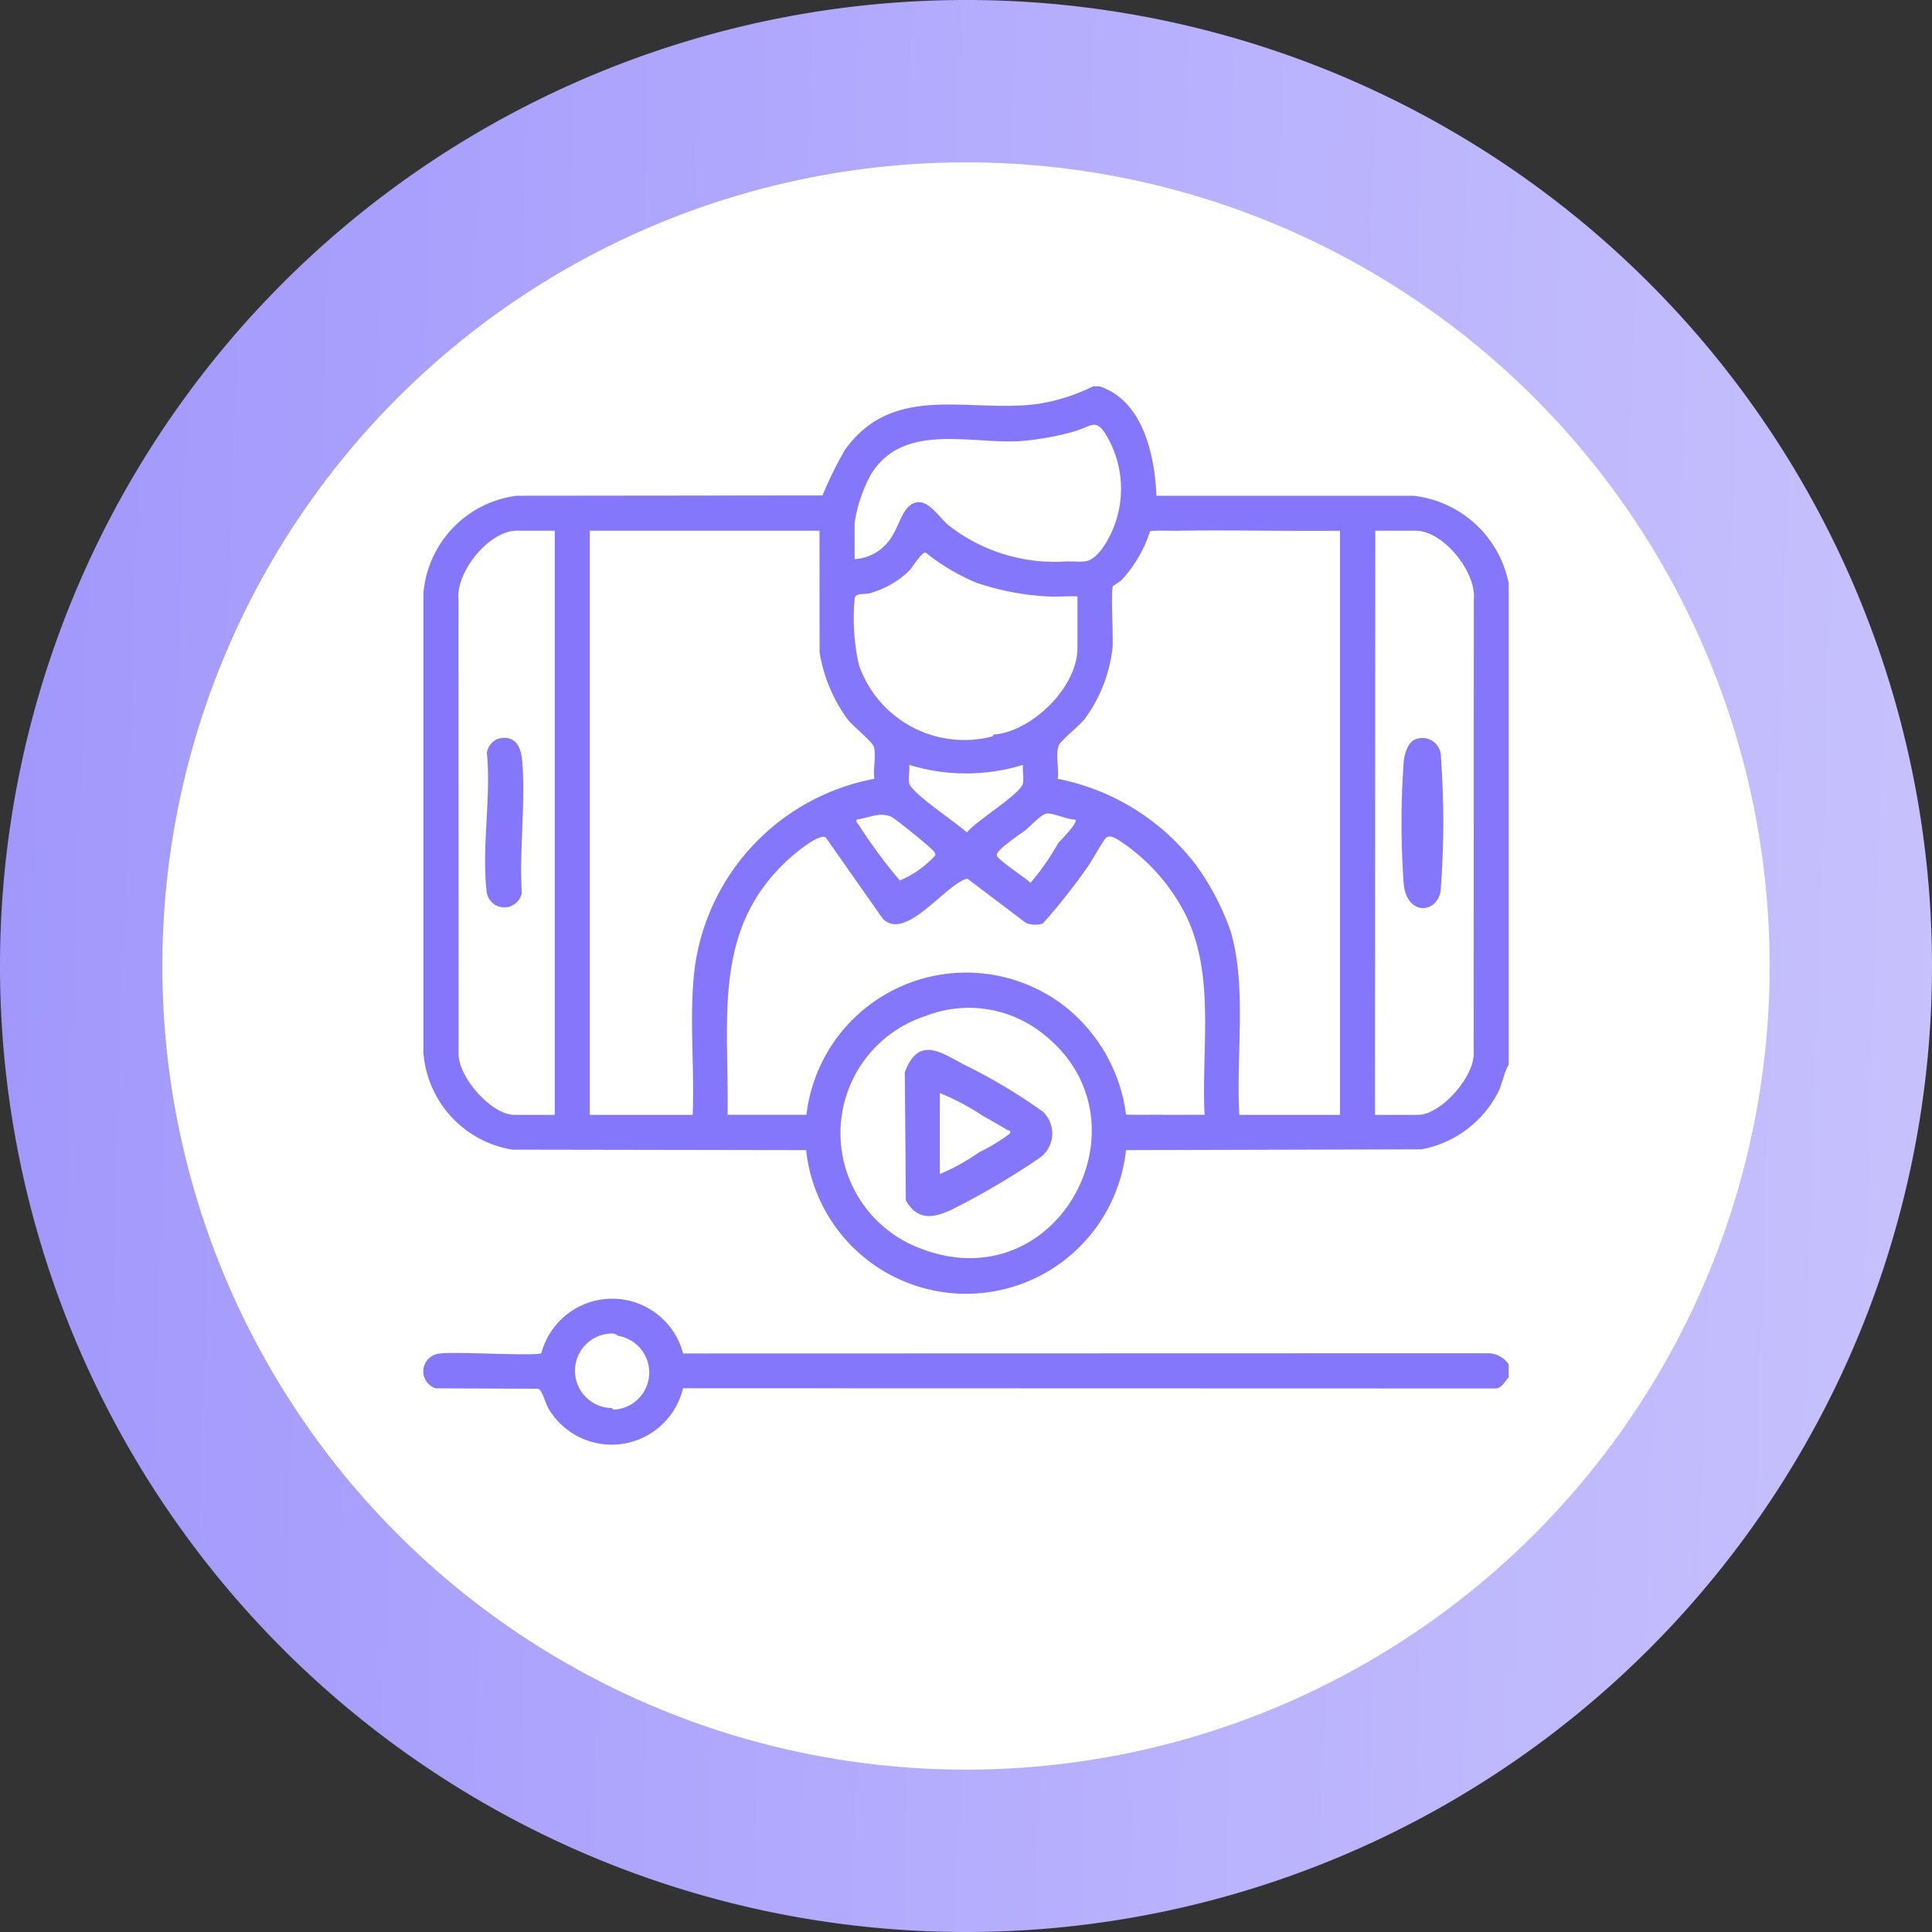 <svg xmlns="http://www.w3.org/2000/svg" xmlns:xlink="http://www.w3.org/1999/xlink" width="91" height="91" viewBox="0 0 91 91"><rect x="0" y="0" width="91" height="91" fill="#333333" stroke="none"/><defs><linearGradient id="a" x1="-0.79" y1="0.438" x2="1.168" y2="0.5" gradientUnits="objectBoundingBox"><stop offset="0" stop-color="#8477fc"/><stop offset="1" stop-color="#cdc8fd"/></linearGradient><clipPath id="b"><rect width="51.124" height="49.851" fill="#8477fc"/></clipPath></defs><g transform="translate(-792.051 -1355.8)"><g transform="translate(792.051 1355.8)"><path d="M45.5,0A45.5,45.5,0,1,1,0,45.5,45.5,45.5,0,0,1,45.5,0Z" transform="translate(0)" fill="url(#a)"/><circle cx="37.853" cy="37.853" r="37.853" transform="translate(7.647 7.647)" fill="#fff"/></g><g transform="translate(811.989 1373.998)"><g clip-path="url(#b)"><path d="M31.906,0c2.045.673,2.6,3.241,2.679,5.153l12.113,0a5.167,5.167,0,0,1,4.479,4.126V31.945c-.231.4-.292.879-.5,1.306a5.115,5.115,0,0,1-3.6,2.686l-13.926.038a7.577,7.577,0,0,1-15.067,0L4.247,35.952A5.007,5.007,0,0,1,.059,31.382V9.734A5.056,5.056,0,0,1,4.443,5.153l14.412-.015A18.153,18.153,0,0,1,19.907,3c2.3-3.236,5.935-1.71,9.152-2.183A8.925,8.925,0,0,0,31.6,0Zm-1.34,2.164a13.106,13.106,0,0,1-2.417.416c-2.345.136-5.49-.886-7,1.55a6.845,6.845,0,0,0-.781,2.31v1.7A2.206,2.206,0,0,0,22.2,6.935c.31-.495.5-1.479,1.205-1.479.521,0,1,.768,1.39,1.089a8.1,8.1,0,0,0,5.566,1.7c.878,0,1.058.147,1.646-.569a4.92,4.92,0,0,0,.33-5.168c-.6-1.136-.763-.6-1.77-.343M6.246,6.8h-1.8c-1.291,0-2.865,1.936-2.736,3.241l.006,21.335c-.057,1.128,1.542,2.938,2.627,2.938H6.246Zm12.469,0H7.895V34.315h4.843c.106-2.333-.192-4.729.116-7.046A10.489,10.489,0,0,1,21.3,18.485c-.073-.442.092-1.111-.027-1.513-.066-.224-.984-.974-1.213-1.26a7.285,7.285,0,0,1-1.342-3.192Zm16.9,0c-.44.007-.886-.02-1.326.014a6.131,6.131,0,0,1-1.348,2.311,2.869,2.869,0,0,1-.4.273c-.117.2.02,2.417-.024,2.914a6.977,6.977,0,0,1-1.3,3.342c-.253.321-1.118,1.01-1.226,1.247-.173.38.018,1.146-.06,1.584a10.773,10.773,0,0,1,6.584,4.151,12.3,12.3,0,0,1,1.563,3.022c.782,2.643.244,5.917.412,8.656h4.74V6.8c-2.54.028-5.087-.038-7.626,0m9.275,27.514H46.9c1.085,0,2.684-1.81,2.627-2.938l.006-21.335C49.662,8.737,48.088,6.8,46.8,6.8H44.891ZM29.433,9.893a12.36,12.36,0,0,1-3.325-.643,9.952,9.952,0,0,1-2.4-1.425c-.2,0-.62.717-.808.9a4.426,4.426,0,0,1-1.814,1.02c-.233.069-.631-.027-.712.215a9.961,9.961,0,0,0,.2,3.173,5.257,5.257,0,0,0,6.278,3.357.191.191,0,0,0,.1-.1c.032-.007.069,0,.1,0,1.755-.228,3.813-2.246,3.813-4.07V9.893c-.477-.024-.967.033-1.443,0M28.3,17.828a9.078,9.078,0,0,1-5.358,0c.027.277-.048.609,0,.874.083.442,2.28,1.887,2.715,2.313.4-.53,2.547-1.826,2.639-2.314.05-.264-.026-.6,0-.873m.1,3.091c-.234.179-1.373.922-1.332,1.171.034.2,1.363,1.07,1.59,1.293a11.352,11.352,0,0,0,1.288-1.845c.093-.131.968-.976.824-1.133-.375.015-1.05-.334-1.376-.28-.236.039-.77.623-.994.795M20.467,20.4c-.044.154.05.176.1.262a23.994,23.994,0,0,0,1.931,2.61,4.656,4.656,0,0,0,1.673-1.187c.024-.142-.206-.308-.3-.4-.2-.195-1.617-1.348-1.779-1.415-.565-.233-1.069.067-1.623.129m10.923,2.163A28.119,28.119,0,0,1,29.234,25.3a1.14,1.14,0,0,1-.805-.033l-2.754-2.084c-1.048.28-2.874,2.959-3.97,1.905l-2.7-3.845c-.285-.166-1.184.552-1.425.752-3.975,3.317-3.125,7.654-3.193,12.315H18.1a7.577,7.577,0,0,1,12.048-5.2A7.757,7.757,0,0,1,33.153,34.3c.579.025,1.163,0,1.742.011.651.007,1.307-.005,1.959,0-.16-3.065.5-6.455-.84-9.312a9.12,9.12,0,0,0-2.942-3.447c-.207-.13-.585-.456-.837-.309-.117.068-.7,1.118-.844,1.32m-7.729,7.11A5.8,5.8,0,0,0,23.456,40.6c6.465,2.517,10.952-5.869,5.923-9.993a5.6,5.6,0,0,0-5.716-.93" transform="translate(-0.053)" fill="#8477fc"/><path d="M51.124,419.881c-.21.205-.316.532-.665.52l-38.226-.011a3.454,3.454,0,0,1-6.331.967c-.157-.251-.283-.871-.5-.944l-4.824-.019a.842.842,0,0,1,.21-1.64c.692-.1,4.594.138,4.774-.019a3.452,3.452,0,0,1,6.675.017l37.912-.01a1.182,1.182,0,0,1,.974.521ZM8.873,421.324c.012,0,.057.076.134.071a1.75,1.75,0,0,0,.175-3.472c-.04-.008-.114-.1-.253-.111a1.756,1.756,0,1,0-.056,3.512" transform="translate(0 -373.2)" fill="#8477fc"/><path d="M259.572,158.775a.148.148,0,0,1,.1-.1.192.192,0,0,1-.1.1" transform="translate(-232.768 -142.287)" fill="#8477fc"/><path d="M446.893,160.449a.875.875,0,0,1,1.166.852,42.348,42.348,0,0,1-.012,6.279c-.154,1.1-1.591,1.209-1.741-.3a40.2,40.2,0,0,1,0-5.768c.037-.362.193-.946.587-1.062" transform="translate(-400.127 -143.837)" fill="#8477fc"/><path d="M28.758,160.386c.769-.229,1.1.273,1.168.954.185,1.989-.141,4.264-.01,6.284a.838.838,0,0,1-1.648.012c-.265-1.987.213-4.555,0-6.606a.868.868,0,0,1,.491-.643" transform="translate(-25.275 -143.774)" fill="#8477fc"/><path d="M222.415,303.337a26.149,26.149,0,0,1,3.712,2.214,1.412,1.412,0,0,1-.111,2.16,36.187,36.187,0,0,1-3.91,2.324c-.908.476-1.816.79-2.427-.3l-.048-6.036c.638-1.707,1.669-.963,2.785-.358m.824,2.37a11.206,11.206,0,0,0-1.958-1.03v3.813a9.854,9.854,0,0,0,1.855-1.03,8.6,8.6,0,0,0,1.442-.877c.081-.165-.078-.141-.132-.175-.394-.242-.808-.465-1.207-.7" transform="translate(-196.951 -271.393)" fill="#8477fc"/></g></g></g></svg>
